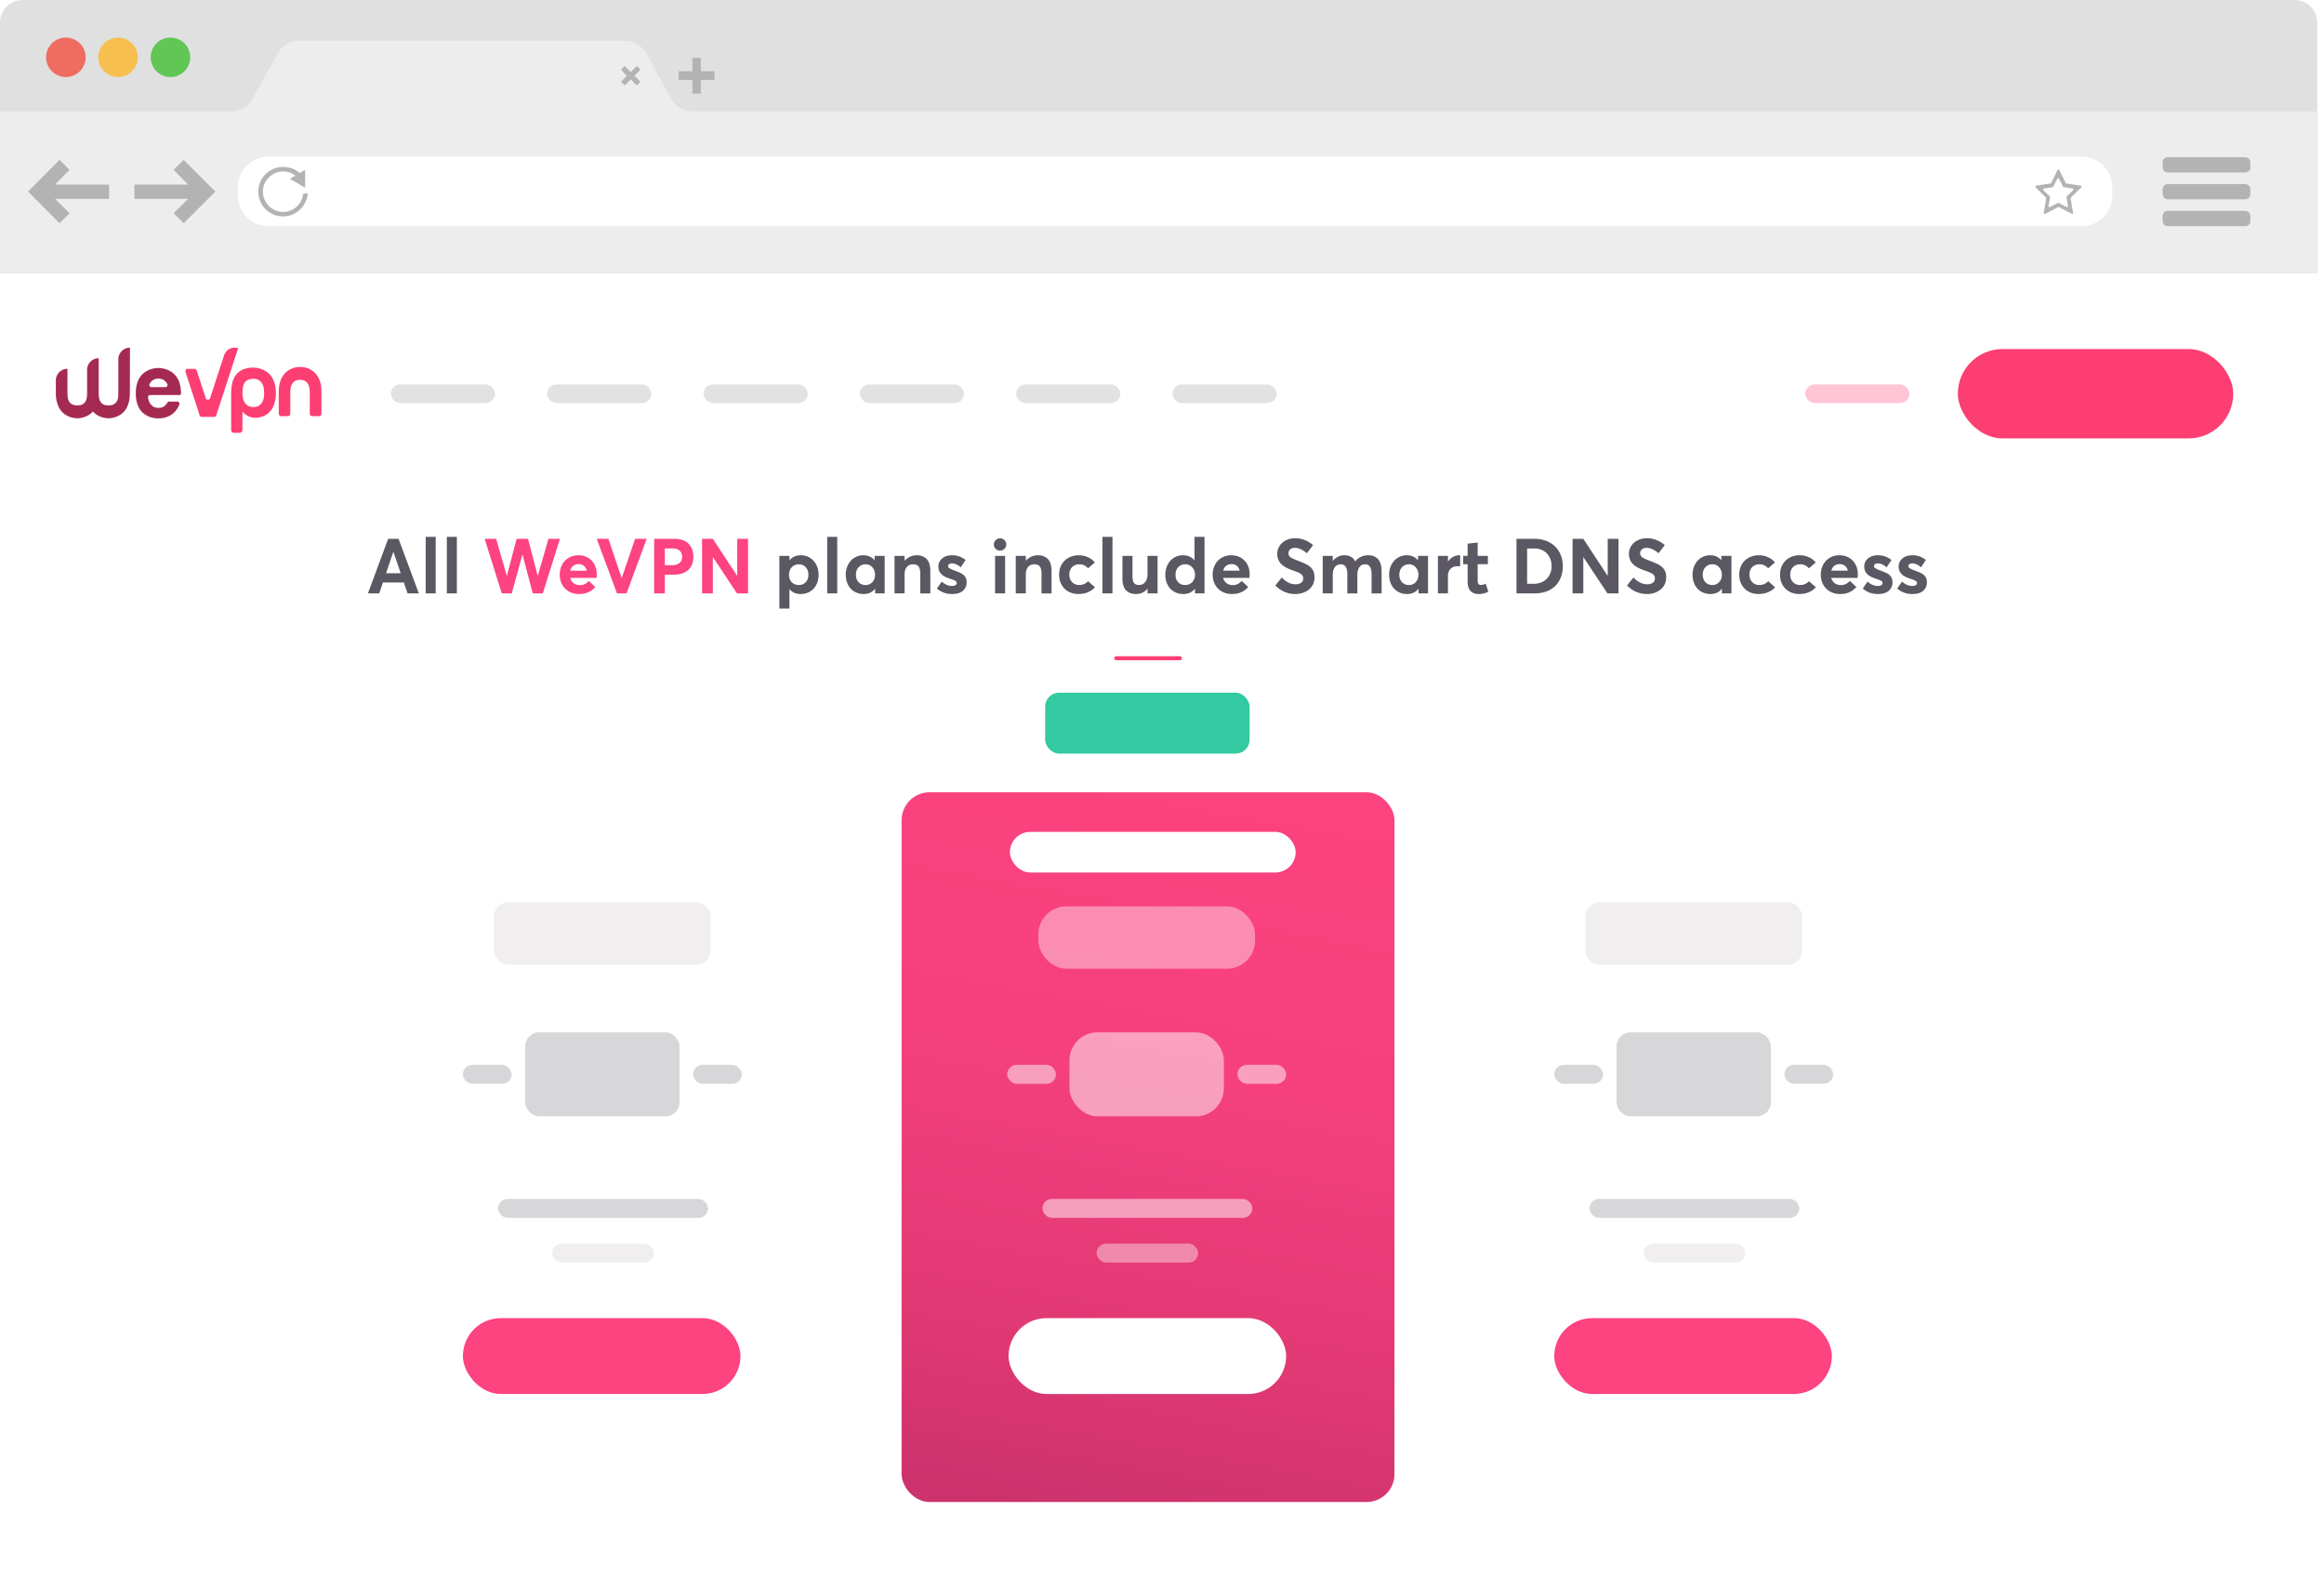 <svg width="333" height="226" fill="none" xmlns="http://www.w3.org/2000/svg"><path d="M328.791 225.68H3.247A3.243 3.243 0 010 222.441V3.239A3.219 3.219 0 013.247 0H328.79a3.243 3.243 0 013.247 3.24v219.2c-.038 1.77-1.473 3.239-3.247 3.239z" fill="#fff"/><path d="M332 39.132H0V3.24A3.219 3.219 0 013.247 0H328.79a3.243 3.243 0 013.247 3.24v35.892H332z" fill="#E0E0E0"/><path d="M96.195 14.161L92.57 7.646c-.604-1.13-1.812-1.808-3.058-1.808H42.85c-1.284 0-2.454.678-3.058 1.808l-3.625 6.515c-.604 1.13-1.812 1.808-3.058 1.808H0v23.126h332V15.969H99.253c-1.284 0-2.454-.678-3.058-1.808z" fill="#EDEDED"/><path d="M298.287 32.39H38.47a4.377 4.377 0 01-4.38-4.368v-1.205a4.377 4.377 0 014.38-4.37h259.817a4.377 4.377 0 014.379 4.37v1.205a4.377 4.377 0 01-4.379 4.369z" fill="#fff"/><path d="M321.693 24.707h-11.061a.756.756 0 01-.755-.753v-.678c0-.414.339-.753.755-.753h11.061c.416 0 .755.339.755.753v.678c.038.414-.302.753-.755.753zm0 3.842h-11.061a.756.756 0 01-.755-.753v-.678c0-.415.339-.754.755-.754h11.061c.416 0 .755.34.755.754v.678c.038.414-.302.753-.755.753zm0 3.841h-11.061a.756.756 0 01-.755-.753v-.678c0-.414.339-.753.755-.753h11.061c.416 0 .755.339.755.753v.678c.038.415-.302.754-.755.754zm-24.841-1.77l-1.812-.941a.115.115 0 00-.151 0l-1.812.942c-.114.075-.265-.038-.227-.151l.34-2.034c0-.038 0-.113-.038-.15l-1.472-1.432c-.076-.075-.038-.264.075-.264l2.039-.3c.038 0 .113-.038.113-.076l.906-1.846c.076-.113.227-.113.265 0l.906 1.846c.037.038.075.075.113.075l2.039.301c.113 0 .188.189.075.264l-1.472 1.431c-.038.038-.038.076-.038.151l.34 2.034c.075.15-.076.226-.189.15zm-4.04-3.352l.906.867c.038.037.038.075.038.15l-.226 1.206c-.038.113.113.226.226.15l1.095-.565a.115.115 0 01.151 0l1.095.565c.113.076.264-.037.226-.15l-.226-1.206c0-.037 0-.113.038-.15l.906-.867c.075-.075.037-.263-.076-.263l-1.246-.189c-.037 0-.113-.037-.113-.075l-.566-1.13c-.076-.113-.227-.113-.264 0l-.567 1.13c-.038.038-.075.075-.113.075l-1.246.189c-.075 0-.113.15-.038.263zm-249.358.452c-.151 1.47-1.36 2.637-2.87 2.637a2.905 2.905 0 01-2.907-2.9c0-1.62 1.322-2.9 2.907-2.9a2.86 2.86 0 011.737.602l-.793.452 1.095.64 1.095.64v-2.56l-.793.452c-.604-.565-1.434-.867-2.378-.867a3.54 3.54 0 100 7.081c1.887 0 3.398-1.469 3.549-3.277h-.642zM15.63 26.44H7.89l2.077-2.11-1.435-1.43-4.492 4.519.037.038H4.04l4.492 4.52 1.435-1.432-2.077-2.071h7.74V26.44zm3.624 0h7.702l-2.077-2.11 1.435-1.43 4.53 4.519-.038.038h.038l-4.53 4.52-1.435-1.432 2.077-2.071h-7.702V26.44zm83.132-16.233h-1.963V8.286h-1.208v1.92h-1.963v1.244h1.963v1.958h1.208V11.45h1.963v-1.243zm-10.608 1.506l-.869-.866.869-.866-.529-.528-.868.867-.869-.867-.528.528.83.866-.83.866.528.528.869-.867.868.867.529-.528z" fill="#B3B3B3"/><path d="M9.438 11.035a2.828 2.828 0 002.832-2.824 2.828 2.828 0 00-2.832-2.825A2.828 2.828 0 006.607 8.21a2.828 2.828 0 002.831 2.824z" fill="#EE6C60"/><path d="M16.913 11.035a2.828 2.828 0 002.832-2.824 2.828 2.828 0 00-2.832-2.825 2.828 2.828 0 00-2.831 2.825 2.828 2.828 0 002.831 2.824z" fill="#F6BF50"/><path d="M24.426 11.035a2.828 2.828 0 002.832-2.824 2.828 2.828 0 00-2.832-2.825 2.828 2.828 0 00-2.831 2.825 2.828 2.828 0 002.831 2.824z" fill="#62C654"/><rect x="280.533" y="50" width="39.467" height="12.8" rx="6.4" fill="#FD3E72"/><path d="M25.697 56.582h-4.185a.299.299 0 00-.3.352l.017.12c.03.162.075.317.139.472.098.236.253.444.467.628.207.184.501.27.876.27s.663-.091.876-.27c.167-.144.294-.305.392-.478a.303.303 0 01.26-.15h1.17c.213 0 .357.213.288.41a2.364 2.364 0 01-.19.42 3.167 3.167 0 01-.438.616 2.556 2.556 0 01-.513.431 3.987 3.987 0 01-.53.282c-.422.162-.86.248-1.327.248-.61-.011-1.152-.138-1.625-.38a3.465 3.465 0 01-.594-.414 2.483 2.483 0 01-.519-.634 3.525 3.525 0 01-.363-.915 4.969 4.969 0 01-.138-1.244c0-.472.046-.886.138-1.243.092-.357.213-.663.363-.922s.323-.472.519-.644c.196-.173.392-.311.594-.42.467-.254 1.003-.386 1.608-.41h.035c.495.023.957.127 1.389.311.184.081.369.19.553.323.185.132.358.294.52.49.16.195.299.425.42.696.121.27.213.581.265.933.017.138.035.276.046.42.012.144.023.3.023.466.006-.011.04.236-.236.236zm-1.995-1.134c.22 0 .375-.23.277-.426 0 0 0-.006-.006-.006a1.436 1.436 0 00-.282-.397 1.42 1.42 0 00-.42-.282 1.462 1.462 0 00-.572-.104 1.44 1.44 0 00-.57.104 1.247 1.247 0 00-.421.282 1.49 1.49 0 00-.288.397v.006a.304.304 0 00.276.432h2.006v-.006zM18.624 49.8c-.922 0-1.666.743-1.666 1.664v4.819c0 .201-.011.403-.034.616a1.572 1.572 0 01-.173.57c-.093.173-.23.317-.415.432-.185.115-.45.172-.784.172-.335 0-.6-.057-.784-.172a1.143 1.143 0 01-.415-.432 1.565 1.565 0 01-.173-.57 5.583 5.583 0 01-.035-.616v-4.969c-.922 0-1.666.743-1.666 1.664v3.3c0 .2-.011.402-.034.615a1.592 1.592 0 01-.173.57 1.15 1.15 0 01-.415.432c-.185.115-.45.173-.784.173-.335 0-.6-.058-.784-.173a1.143 1.143 0 01-.415-.432 1.566 1.566 0 01-.173-.57 5.596 5.596 0 01-.035-.616v-3.449c-.922 0-1.666.749-1.666 1.664v1.785a5 5 0 00.138 1.244c.093.357.208.662.346.92.144.26.306.473.49.646.185.172.375.31.565.42.444.253.957.392 1.528.409a3.293 3.293 0 001.545-.409 2.84 2.84 0 00.697-.564c.046.052.093.098.139.144.184.172.374.31.564.42.444.253.957.392 1.528.409a3.293 3.293 0 001.545-.409c.19-.11.38-.247.56-.42a2.6 2.6 0 00.49-.645c.143-.26.259-.564.345-.921.087-.357.127-.766.127-1.244l.017-6.477z" fill="#A52A51"/><path d="M30.984 59.495a.329.329 0 01-.312.225H28.92a.335.335 0 01-.311-.224l-2.035-6.236a.324.324 0 01.311-.426h.986c.138 0 .265.092.311.225l1.303 3.978c.098.3.519.3.617 0l.75-2.291 1.256-3.846a1.596 1.596 0 012.012-1.02l-3.136 9.615zm8.036-5.36a2.55 2.55 0 00-.52-.645 3.21 3.21 0 00-.593-.42 3.57 3.57 0 00-1.603-.409c-.57 0-1.055.087-1.452.254a2.546 2.546 0 00-.986.72c-.26.31-.444.69-.565 1.14a6.126 6.126 0 00-.179 1.525v5.297a.4.4 0 00.404.403h.807a.4.4 0 00.403-.403V58.93c.087.121.185.225.289.317.236.201.467.345.691.432.254.098.514.155.784.172h.064a3.056 3.056 0 001.464-.38 2.646 2.646 0 001.032-1.048 3.8 3.8 0 00.34-.91 5.2 5.2 0 00.127-1.237c0-.472-.046-.88-.144-1.238a3.606 3.606 0 00-.364-.904zm-1.217 2.804a1.96 1.96 0 01-.219.657 1.4 1.4 0 01-.467.506c-.202.138-.472.202-.807.202-.334 0-.605-.07-.807-.202a1.542 1.542 0 01-.478-.506 1.849 1.849 0 01-.225-.657 4.532 4.532 0 01-.052-.65 6.1 6.1 0 01.046-.726c.035-.242.098-.455.202-.65.104-.196.26-.352.467-.467.207-.115.49-.178.841-.178.335 0 .606.069.807.201.202.138.364.305.467.507.11.201.18.426.22.656.034.236.051.455.051.65.006.202-.011.421-.046.657zm8.053-2.286a3.239 3.239 0 00-.536-1.025 2.53 2.53 0 00-.71-.622 3.323 3.323 0 00-.72-.317 2.672 2.672 0 00-.594-.115c-.167-.011-.265-.011-.294-.011-.034 0-.138.005-.3.011a2.648 2.648 0 00-.582.115c-.225.07-.467.173-.72.317a2.53 2.53 0 00-.71.622 3.31 3.31 0 00-.535 1.025c-.139.414-.214.92-.214 1.525v3.075c0 .201.162.362.363.362h.928a.361.361 0 00.364-.362v-3.069c0-.201.017-.403.052-.61a1.72 1.72 0 01.201-.57c.098-.173.242-.317.421-.426.179-.115.421-.167.72-.167.3 0 .543.057.721.167.179.115.323.253.421.426.098.172.167.363.202.57.034.207.052.414.052.61v3.069a.36.36 0 00.363.362h.951a.361.361 0 00.363-.362v-3.069c0-.61-.069-1.117-.207-1.531z" fill="#FD3E72"/><rect x="56" y="55.067" width="14.933" height="2.667" rx="1.333" fill="#E2E2E2"/><rect x="78.4" y="55.067" width="14.933" height="2.667" rx="1.333" fill="#E2E2E2"/><rect x="100.8" y="55.067" width="14.933" height="2.667" rx="1.333" fill="#E2E2E2"/><rect x="123.2" y="55.067" width="14.933" height="2.667" rx="1.333" fill="#E2E2E2"/><rect x="145.6" y="55.067" width="14.933" height="2.667" rx="1.333" fill="#E2E2E2"/><rect x="168" y="55.067" width="14.933" height="2.667" rx="1.333" fill="#E2E2E2"/><rect x="258.667" y="55.067" width="14.933" height="2.667" rx="1.333" fill="#FD3E72" fill-opacity=".3"/><rect x="159.65" y="94" width="9.701" height=".582" rx=".291" fill="#FD3E72"/><g filter="url(#filter0_d)"><rect x="51" y="108.492" width="70.622" height="101.665" rx="4" fill="#fff"/></g><rect x="70.79" y="129.251" width="31.043" height="8.925" rx="2" fill="#D9D4D4" fill-opacity=".4"/><rect x="75.252" y="147.877" width="22.118" height="12.029" rx="2" fill="#5B5863" fill-opacity=".24"/><rect x="99.31" y="152.533" width="6.985" height="2.716" rx="1.358" fill="#5B5863" fill-opacity=".24"/><rect x="66.327" y="152.533" width="6.985" height="2.716" rx="1.358" fill="#5B5863" fill-opacity=".24"/><rect x="71.372" y="171.741" width="30.073" height="2.716" rx="1.358" fill="#5B5863" fill-opacity=".24"/><rect x="79.132" y="178.144" width="14.551" height="2.716" rx="1.358" fill="#F0EEEE"/><rect x="66.327" y="188.815" width="39.773" height="10.865" rx="5.432" fill="#FD4380"/><g filter="url(#filter1_d)"><rect x="207.378" y="108.492" width="70.622" height="101.665" rx="4" fill="#fff"/></g><rect x="227.168" y="129.251" width="31.043" height="8.925" rx="2" fill="#D9D4D4" fill-opacity=".4"/><rect x="231.63" y="147.877" width="22.118" height="12.029" rx="2" fill="#5B5863" fill-opacity=".24"/><rect x="255.688" y="152.533" width="6.985" height="2.716" rx="1.358" fill="#5B5863" fill-opacity=".24"/><rect x="222.705" y="152.533" width="6.985" height="2.716" rx="1.358" fill="#5B5863" fill-opacity=".24"/><rect x="227.75" y="171.741" width="30.073" height="2.716" rx="1.358" fill="#5B5863" fill-opacity=".24"/><rect x="235.51" y="178.144" width="14.551" height="2.716" rx="1.358" fill="#F0EEEE"/><rect x="222.705" y="188.815" width="39.773" height="10.865" rx="5.432" fill="#FD4380"/><g filter="url(#filter2_d)"><rect x="129.189" y="108.492" width="70.622" height="101.665" rx="4" fill="url(#paint0_linear)"/></g><rect x="148.785" y="129.833" width="31.043" height="8.925" rx="4" fill="#fff" fill-opacity=".4"/><rect x="144.71" y="119.162" width="40.938" height="5.821" rx="2.91" fill="#fff"/><rect x="144.516" y="188.815" width="39.773" height="10.865" rx="5.432" fill="#fff"/><g filter="url(#filter3_d)"><rect x="149.755" y="104.223" width="29.297" height="8.731" rx="2" fill="#33CAA1"/></g><rect x="153.247" y="147.877" width="22.118" height="12.029" rx="4" fill="#fff" fill-opacity=".5"/><rect x="177.305" y="152.533" width="6.985" height="2.716" rx="1.358" fill="#fff" fill-opacity=".5"/><rect x="144.322" y="152.533" width="6.985" height="2.716" rx="1.358" fill="#fff" fill-opacity=".5"/><rect x="149.367" y="171.741" width="30.073" height="2.716" rx="1.358" fill="#fff" fill-opacity=".5"/><rect x="157.127" y="178.144" width="14.551" height="2.716" rx="1.358" fill="#fff" fill-opacity=".4"/><path d="M58.4 85h1.616l-2.906-7.815h-1.493L52.722 85h1.617l.532-1.563h2.997L58.399 85zm-3.084-2.884l1.042-3.067h.011l1.047 3.067h-2.1zM60.994 85h1.44v-8.1h-1.44V85zm3.029 0h1.44v-8.1h-1.44V85zm50.741-5.462c-.688 0-1.23.236-1.628.709h-.021v-.618h-1.44v7.546h1.44v-2.777h.021c.382.462.908.693 1.585.693.365 0 .709-.064 1.026-.198a2.35 2.35 0 00.816-.554c.226-.236.408-.531.537-.875.129-.344.193-.725.193-1.133a3.4 3.4 0 00-.123-.913 2.683 2.683 0 00-.892-1.364 2.28 2.28 0 00-.703-.382 2.568 2.568 0 00-.811-.134zm-.306 4.264c-.264 0-.5-.059-.715-.177a1.279 1.279 0 01-.505-.521 1.567 1.567 0 01-.182-.768c0-.21.032-.408.102-.596.07-.183.166-.344.29-.478.118-.13.268-.237.44-.312a1.42 1.42 0 01.57-.118c.392 0 .719.14.982.414.258.279.393.639.393 1.09 0 .435-.129.79-.387 1.058-.258.274-.586.408-.988.408zM118.529 85h1.439v-8.1h-1.439V85zm6.794-5.371v.607h-.021c-.403-.462-.929-.698-1.585-.698-.354 0-.693.07-1.004.21a2.48 2.48 0 00-.806.574 2.707 2.707 0 00-.526.886 3.22 3.22 0 00-.193 1.123c0 .408.064.79.193 1.133.129.344.306.639.532.875.225.237.499.425.816.554a2.62 2.62 0 001.031.198c.688 0 1.219-.247 1.606-.74h.027V85h1.37v-5.371h-1.44zm-1.3 4.173c-.408 0-.735-.134-.993-.408-.258-.269-.382-.623-.382-1.058 0-.451.129-.811.393-1.09.263-.274.59-.414.988-.414.387 0 .709.145.967.43.257.29.386.644.386 1.074 0 .435-.134.79-.392 1.058a1.285 1.285 0 01-.967.408zm7.332-4.264c-.333 0-.65.07-.951.204-.3.134-.558.327-.773.58h-.016v-.693h-1.44V85h1.44v-2.702c0-.467.107-.827.327-1.085.221-.252.516-.381.892-.381.349 0 .607.102.779.3.166.205.252.549.252 1.043v2.83h1.44v-3.19c0-.403-.049-.752-.14-1.053a1.758 1.758 0 00-.408-.709 1.748 1.748 0 00-.612-.386 2.26 2.26 0 00-.79-.13zm5.065 5.553c.677 0 1.192-.15 1.547-.462.354-.306.537-.709.537-1.208 0-.129-.011-.253-.032-.36-.07-.355-.28-.645-.623-.86-.204-.128-.602-.3-1.193-.52a3.221 3.221 0 01-.617-.29c-.129-.086-.188-.183-.188-.29a.33.33 0 01.161-.296.647.647 0 01.365-.107c.204 0 .419.048.644.145.226.096.436.236.64.424l.698-1.053a3.285 3.285 0 00-.929-.515 3.206 3.206 0 00-1.037-.161c-.365 0-.698.07-.988.198-.29.135-.521.323-.693.57a1.432 1.432 0 00-.253.843c0 .172.017.328.06.467.037.145.096.274.171.382a1.73 1.73 0 00.602.548c.129.075.258.134.387.187.129.054.274.108.435.161.252.087.44.15.569.205.129.053.226.112.301.177.07.064.107.134.107.215a.373.373 0 01-.177.322c-.118.086-.279.123-.483.123-.548 0-1.042-.209-1.488-.628l-.698.994c.596.526 1.321.79 2.175.79zm6.88-6.22a.875.875 0 00.629-.257.847.847 0 00.263-.623.853.853 0 00-.263-.618.875.875 0 00-.629-.258.864.864 0 00-.633.258.848.848 0 00-.258.618c0 .16.037.311.118.445a.792.792 0 00.322.317c.14.081.29.119.451.119zM142.581 85h1.439v-5.371h-1.439V85zm6.144-5.462c-.333 0-.65.07-.951.204-.3.134-.558.327-.773.58h-.016v-.693h-1.44V85h1.44v-2.702c0-.467.107-.827.327-1.085.221-.252.516-.381.892-.381.349 0 .607.102.779.3.166.205.252.549.252 1.043v2.83h1.44v-3.19c0-.403-.049-.752-.14-1.053a1.758 1.758 0 00-.408-.709 1.74 1.74 0 00-.612-.386 2.255 2.255 0 00-.79-.13zm5.796 5.553c.515 0 .977-.086 1.385-.268.408-.177.741-.408.989-.698l-.989-.87a1.642 1.642 0 01-1.246.542c-.43 0-.773-.134-1.042-.414-.268-.274-.397-.633-.397-1.074 0-.215.032-.413.102-.596.064-.183.161-.338.284-.467.124-.13.274-.226.457-.301.177-.075.371-.113.585-.113.505 0 .919.193 1.252.575l.972-.838a2.604 2.604 0 00-1.01-.763 3.163 3.163 0 00-1.273-.268 3.05 3.05 0 00-1.466.349 2.52 2.52 0 00-1.004.983c-.242.424-.36.907-.36 1.45 0 .542.118 1.026.354 1.445.237.424.57.752.989.983.418.23.891.343 1.418.343zm3.442-.091h1.44v-8.1h-1.44V85zm6.462-5.371v2.605c0 .5-.118.886-.344 1.155a1.07 1.07 0 01-.849.408c-.343 0-.59-.097-.741-.29-.15-.194-.22-.537-.22-1.02v-2.858h-1.439v3.233c0 .403.043.747.139 1.037.097.29.231.52.414.693.182.172.386.3.623.381.231.08.499.118.8.118.306 0 .596-.059.87-.188s.516-.311.725-.558h.022V85h1.439v-5.371h-1.439zm6.73-2.729v3.336h-.027c-.408-.462-.945-.698-1.622-.698a2.44 2.44 0 00-1.81.784 2.692 2.692 0 00-.527.886 3.441 3.441 0 00-.128 1.8c.042.214.102.413.182.595.081.183.177.355.296.51.112.162.241.296.392.414a2.374 2.374 0 001.026.5c.193.043.397.064.612.064.703 0 1.251-.247 1.643-.74h.033V85h1.369v-8.1h-1.439zm-1.343 6.902c-.408 0-.736-.134-.994-.408-.257-.269-.381-.623-.381-1.058 0-.451.129-.811.392-1.09.263-.274.591-.414.988-.414.409 0 .742.145 1.01.43.269.29.403.644.403 1.074 0 .29-.064.542-.193.768a1.325 1.325 0 01-.511.521 1.463 1.463 0 01-.714.177zm9.249-1.536c0-.52-.113-.988-.328-1.402a2.447 2.447 0 00-.929-.972 2.682 2.682 0 00-1.38-.354c-.376 0-.731.07-1.058.204-.333.14-.613.327-.849.569a2.588 2.588 0 00-.553.88 2.95 2.95 0 00-.204 1.118c0 .548.118 1.037.36 1.461.241.43.574.757.993.983a2.93 2.93 0 001.413.338c.516 0 .967-.091 1.364-.274.392-.182.709-.43.956-.74l-.934-.87c-.339.407-.768.611-1.284.606-.344 0-.639-.097-.881-.28a1.334 1.334 0 01-.489-.751h3.765c.022-.086.038-.258.038-.516zm-2.589-1.46c.301 0 .553.085.752.252.193.166.333.397.408.687h-2.368c.08-.3.225-.537.44-.698.215-.161.467-.242.768-.242zm9.115 4.285c.263 0 .521-.026.779-.08.252-.054.499-.145.741-.274.242-.13.456-.28.639-.462a2.05 2.05 0 00.441-.682 2.47 2.47 0 00.166-.908c0-.322-.054-.602-.15-.849-.161-.386-.489-.714-.973-.983-.214-.112-.644-.295-1.294-.553a5.86 5.86 0 01-.849-.37 1.049 1.049 0 01-.268-.194.621.621 0 01-.145-.215.586.586 0 01-.054-.263c0-.241.091-.435.263-.574.172-.14.398-.21.677-.21.505 0 1.074.258 1.703.768l.891-1.165c-.811-.666-1.686-.994-2.632-.983a2.92 2.92 0 00-1.267.306 2.268 2.268 0 00-.908.8c-.225.344-.333.72-.333 1.128a2.156 2.156 0 00.258 1.058c.075.14.177.269.301.392.123.124.247.231.376.317.123.086.274.177.446.263.171.086.327.161.478.215.145.06.311.124.504.188.21.075.382.135.511.188.129.054.252.113.37.177a1.2 1.2 0 01.274.2.84.84 0 01.151.236.92.92 0 01.053.306.754.754 0 01-.123.43.824.824 0 01-.382.29 1.528 1.528 0 01-.617.107 1.87 1.87 0 01-.484-.06 2.313 2.313 0 01-.499-.177 2.508 2.508 0 01-.5-.306 2.74 2.74 0 01-.462-.435l-.929 1.144c.398.414.843.72 1.332.924.489.204.994.306 1.515.306zm10.484-5.553c-.386 0-.741.075-1.063.225-.322.15-.591.36-.806.64h-.016c-.317-.575-.849-.865-1.595-.865-.301 0-.591.07-.87.21-.28.139-.527.332-.736.59h-.016v-.71h-1.44V85h1.44v-2.686c0-.311.048-.58.15-.805a1.11 1.11 0 01.403-.51c.166-.108.36-.167.58-.167.634 0 .951.467.951 1.397v2.776h1.439v-2.69c0-.312.049-.58.145-.806.097-.226.231-.398.398-.51a.986.986 0 01.553-.167c.623 0 .94.467.94 1.397v2.776h1.439V81.88c0-.794-.166-1.38-.499-1.767-.333-.381-.795-.574-1.397-.574zm7.112.09v.608h-.022c-.403-.462-.929-.698-1.584-.698a2.44 2.44 0 00-1.81.784 2.692 2.692 0 00-.527.886 3.22 3.22 0 00-.193 1.123c0 .408.064.79.193 1.133.129.344.306.639.532.875.226.237.499.425.816.554.317.134.661.198 1.032.198.687 0 1.219-.247 1.606-.74h.026V85h1.37v-5.371h-1.439zm-1.3 4.174c-.408 0-.736-.134-.994-.408-.258-.269-.381-.623-.381-1.058 0-.451.129-.811.392-1.09.263-.274.591-.414.988-.414.387 0 .709.145.967.43.258.29.387.644.387 1.074 0 .435-.135.79-.392 1.058a1.288 1.288 0 01-.967.408zm7.229-4.264c-.322 0-.617.08-.897.23a2.19 2.19 0 00-.725.65h-.016v-.79h-1.439V85h1.439v-2.492c0-.408.118-.747.36-1.01.242-.258.58-.392 1.01-.392.107 0 .236.005.381.016v-1.579c-.021 0-.059-.005-.113-.005zm2.718 5.553c.328 0 .596-.026.806-.086a2.72 2.72 0 00.617-.252l-.37-1.15a1.472 1.472 0 01-.677.189c-.172 0-.29-.054-.365-.167-.075-.107-.108-.285-.108-.521v-2.283h1.461V79.63h-1.461v-1.912l-1.439.156v1.756h-.634v1.192h.634v2.482c0 .59.134 1.036.408 1.337.274.3.65.451 1.128.451zm5.462-.091h2.616c.618 0 1.182-.091 1.687-.285a3.458 3.458 0 001.267-.795c.344-.343.607-.752.79-1.235a4.405 4.405 0 00.279-1.579c0-.57-.097-1.101-.29-1.584a3.576 3.576 0 00-.811-1.241 3.679 3.679 0 00-1.284-.806 4.635 4.635 0 00-1.67-.29h-2.584V85zm1.526-1.38v-5.05h1.09c.462 0 .876.114 1.246.328.366.215.656.516.86.903.204.386.311.822.311 1.305 0 .354-.064.688-.182.994a2.38 2.38 0 01-.505.8 2.292 2.292 0 01-.795.526 2.712 2.712 0 01-1.031.194h-.994zm11.548-6.435v5.28h-.022l-3.475-5.28h-1.541V85h1.541v-5.178h.022L230.328 85h1.585v-7.815h-1.547zm5.613 7.906c.263 0 .521-.026.778-.08.253-.054.5-.145.742-.274.241-.13.456-.28.639-.462.182-.183.327-.408.44-.682a2.45 2.45 0 00.167-.908c0-.322-.054-.602-.151-.849-.161-.386-.489-.714-.972-.983-.215-.112-.644-.295-1.294-.553a5.592 5.592 0 01-.849-.37 1.075 1.075 0 01-.269-.194.65.65 0 01-.145-.215.6.6 0 01-.053-.263c0-.241.091-.435.263-.574.172-.14.397-.21.677-.21.505 0 1.074.258 1.702.768l.892-1.165c-.811-.666-1.687-.994-2.632-.983a2.92 2.92 0 00-1.268.306 2.272 2.272 0 00-.907.8c-.226.344-.333.72-.333 1.128 0 .204.021.398.07.58.048.183.112.339.188.478.075.14.177.269.3.392.124.124.247.231.376.317.124.086.274.177.446.263.172.086.328.161.478.215.145.06.312.124.505.188.21.075.381.135.51.188.129.054.253.113.371.177.118.065.209.135.274.2.064.069.113.15.15.236a.92.92 0 01.054.306.747.747 0 01-.124.43.821.821 0 01-.381.29 1.533 1.533 0 01-.618.107c-.161 0-.322-.016-.483-.06a2.321 2.321 0 01-.5-.177 2.502 2.502 0 01-.499-.306 2.703 2.703 0 01-.462-.435l-.929 1.144c.397.414.843.72 1.332.924.489.204.994.306 1.515.306zm10.677-5.462v.607h-.021c-.403-.462-.929-.698-1.585-.698-.354 0-.693.07-1.004.21a2.48 2.48 0 00-.806.574 2.707 2.707 0 00-.526.886 3.22 3.22 0 00-.193 1.123c0 .408.064.79.193 1.133.129.344.306.639.532.875.225.237.499.425.816.554a2.62 2.62 0 001.031.198c.688 0 1.219-.247 1.606-.74h.027V85h1.37v-5.371h-1.44zm-1.3 4.173c-.408 0-.735-.134-.993-.408-.258-.269-.382-.623-.382-1.058 0-.451.129-.811.393-1.09.263-.274.59-.414.988-.414.387 0 .709.145.967.43.257.29.386.644.386 1.074 0 .435-.134.79-.392 1.058a1.285 1.285 0 01-.967.408zm6.618 1.29c.515 0 .977-.087 1.385-.27.409-.177.742-.407.989-.698l-.989-.87a1.642 1.642 0 01-1.246.542c-.429 0-.773-.133-1.042-.413-.268-.274-.397-.633-.397-1.074 0-.215.032-.413.102-.596.064-.183.161-.338.285-.467.123-.13.273-.226.456-.301.177-.075.371-.113.586-.113.504 0 .918.193 1.251.575l.972-.838a2.59 2.59 0 00-1.01-.763 3.163 3.163 0 00-1.273-.268 3.05 3.05 0 00-1.466.349 2.52 2.52 0 00-1.004.983c-.242.424-.36.907-.36 1.45 0 .542.118 1.026.354 1.445.237.424.57.752.989.983.419.23.891.343 1.418.343zm5.843 0c.516 0 .978-.087 1.386-.27.408-.177.741-.407.988-.698l-.988-.87a1.634 1.634 0 01-1.246.542c-.43 0-.773-.133-1.042-.413-.269-.274-.397-.633-.397-1.074 0-.215.032-.413.102-.596.064-.183.161-.338.284-.467.124-.13.274-.226.457-.301.177-.075.37-.113.585-.113.505 0 .919.193 1.252.575l.972-.838a2.604 2.604 0 00-1.01-.763 3.163 3.163 0 00-1.273-.268 3.05 3.05 0 00-1.466.349 2.52 2.52 0 00-1.004.983c-.242.424-.36.907-.36 1.45 0 .542.118 1.026.354 1.445.236.424.569.752.988.983.419.23.892.343 1.418.343zm8.385-2.826c0-.52-.113-.988-.328-1.402a2.453 2.453 0 00-.929-.972 2.683 2.683 0 00-1.381-.354c-.376 0-.73.07-1.058.204a2.53 2.53 0 00-.848.569 2.59 2.59 0 00-.554.88 2.97 2.97 0 00-.204 1.118c0 .548.119 1.037.36 1.461.242.43.575.757.994.983.419.225.886.338 1.413.338.515 0 .966-.091 1.364-.274.392-.182.709-.43.956-.74l-.935-.87c-.338.407-.768.611-1.283.606-.344 0-.64-.097-.881-.28a1.334 1.334 0 01-.489-.751h3.765c.022-.086.038-.258.038-.516zm-2.589-1.46c.301 0 .553.085.752.252.193.166.333.397.408.687h-2.369c.081-.3.226-.537.441-.698.215-.161.467-.242.768-.242zm5.473 4.285c.677 0 1.192-.15 1.547-.462.354-.306.537-.709.537-1.208 0-.129-.011-.253-.032-.36-.07-.355-.28-.645-.623-.86-.204-.128-.602-.3-1.193-.52a3.221 3.221 0 01-.617-.29c-.129-.086-.188-.183-.188-.29a.33.33 0 01.161-.296.647.647 0 01.365-.107c.204 0 .419.048.645.145.225.096.435.236.639.424l.698-1.053a3.285 3.285 0 00-.929-.515 3.206 3.206 0 00-1.037-.161c-.365 0-.698.07-.988.198-.29.135-.521.323-.693.57a1.432 1.432 0 00-.253.843c0 .172.017.328.06.467.037.145.096.274.171.382a1.73 1.73 0 00.602.548c.129.075.258.134.387.187.129.054.274.108.435.161.252.087.44.15.569.205.129.053.226.112.301.177.07.064.107.134.107.215a.373.373 0 01-.177.322c-.118.086-.279.123-.483.123-.548 0-1.042-.209-1.488-.628l-.698.994c.596.526 1.321.79 2.175.79zm4.931 0c.676 0 1.192-.15 1.546-.462.355-.306.538-.709.538-1.208 0-.129-.011-.253-.033-.36-.069-.355-.279-.645-.623-.86-.204-.128-.601-.3-1.192-.52a3.237 3.237 0 01-.618-.29c-.129-.086-.188-.183-.188-.29 0-.13.054-.226.161-.296a.652.652 0 01.366-.107c.204 0 .419.048.644.145.226.096.435.236.639.424l.699-1.053a3.29 3.29 0 00-.93-.515 3.2 3.2 0 00-1.036-.161c-.365 0-.698.07-.989.198-.29.135-.521.323-.692.57a1.432 1.432 0 00-.253.843c0 .172.016.328.059.467.038.145.097.274.172.382a1.7 1.7 0 00.602.548 3.1 3.1 0 00.386.187c.129.054.274.108.435.161.253.087.441.15.57.205.129.053.225.112.301.177.069.064.107.134.107.215a.373.373 0 01-.177.322c-.118.086-.28.123-.484.123-.548 0-1.042-.209-1.487-.628l-.699.994c.597.526 1.322.79 2.176.79z" fill="#5B5863"/><path d="M78.584 77.185l-1.52 5.285h-.021l-1.38-5.285h-1.64l-1.39 5.285h-.022l-1.52-5.285h-1.649L71.902 85h1.43l1.52-5.56h.015L76.34 85h1.434l2.46-7.815h-1.649zm6.923 5.081c0-.52-.113-.988-.327-1.402a2.453 2.453 0 00-.93-.972 2.682 2.682 0 00-1.38-.354c-.376 0-.73.07-1.058.204-.333.14-.612.327-.849.569a2.587 2.587 0 00-.553.88 2.95 2.95 0 00-.204 1.118c0 .548.118 1.037.36 1.461.242.43.575.757.994.983.418.225.886.338 1.412.338.516 0 .967-.091 1.364-.274.392-.182.71-.43.957-.74l-.935-.87c-.339.407-.768.611-1.284.606-.343 0-.639-.097-.88-.28a1.335 1.335 0 01-.49-.751h3.766c.021-.086.037-.258.037-.516zm-2.589-1.46c.301 0 .554.085.752.252.194.166.333.397.409.687H81.71c.08-.3.226-.537.44-.698a1.24 1.24 0 01.768-.242zm8.084-3.62l-1.912 5.612h-.016l-1.89-5.613h-1.677l2.9 7.815h1.365l2.89-7.815h-1.66zM93.736 85h1.525v-2.675h1.22c.43 0 .821-.048 1.17-.156.35-.102.65-.257.903-.467a2.05 2.05 0 00.585-.795 2.88 2.88 0 00.204-1.117c0-.381-.053-.73-.16-1.042a2.34 2.34 0 00-.484-.822 2.096 2.096 0 00-.854-.548 3.542 3.542 0 00-1.22-.193h-2.89V85zm1.525-4.044V78.56h1.09c.441 0 .785.108 1.026.322.242.215.366.51.366.876 0 .37-.13.66-.376.875-.247.215-.607.323-1.08.323h-1.026zm10.377-3.77v5.279h-.021l-3.475-5.28H100.6V85h1.542v-5.178h.021L105.601 85h1.584v-7.815h-1.547z" fill="#FD4380"/><defs><filter id="filter0_d" x="41" y="103.492" width="90.622" height="121.665" filterUnits="userSpaceOnUse" color-interpolation-filters="sRGB"><feFlood flood-opacity="0" result="BackgroundImageFix"/><feColorMatrix in="SourceAlpha" values="0 0 0 0 0 0 0 0 0 0 0 0 0 0 0 0 0 0 127 0"/><feOffset dy="5"/><feGaussianBlur stdDeviation="5"/><feColorMatrix values="0 0 0 0 0.508 0 0 0 0 0.508 0 0 0 0 0.508 0 0 0 0.15 0"/><feBlend in2="BackgroundImageFix" result="effect1_dropShadow"/><feBlend in="SourceGraphic" in2="effect1_dropShadow" result="shape"/></filter><filter id="filter1_d" x="197.378" y="103.492" width="90.622" height="121.665" filterUnits="userSpaceOnUse" color-interpolation-filters="sRGB"><feFlood flood-opacity="0" result="BackgroundImageFix"/><feColorMatrix in="SourceAlpha" values="0 0 0 0 0 0 0 0 0 0 0 0 0 0 0 0 0 0 127 0"/><feOffset dy="5"/><feGaussianBlur stdDeviation="5"/><feColorMatrix values="0 0 0 0 0.508 0 0 0 0 0.508 0 0 0 0 0.508 0 0 0 0.15 0"/><feBlend in2="BackgroundImageFix" result="effect1_dropShadow"/><feBlend in="SourceGraphic" in2="effect1_dropShadow" result="shape"/></filter><filter id="filter2_d" x="119.189" y="103.492" width="90.622" height="121.665" filterUnits="userSpaceOnUse" color-interpolation-filters="sRGB"><feFlood flood-opacity="0" result="BackgroundImageFix"/><feColorMatrix in="SourceAlpha" values="0 0 0 0 0 0 0 0 0 0 0 0 0 0 0 0 0 0 127 0"/><feOffset dy="5"/><feGaussianBlur stdDeviation="5"/><feColorMatrix values="0 0 0 0 0.667 0 0 0 0 0.667 0 0 0 0 0.667 0 0 0 0.1 0"/><feBlend in2="BackgroundImageFix" result="effect1_dropShadow"/><feBlend in="SourceGraphic" in2="effect1_dropShadow" result="shape"/></filter><filter id="filter3_d" x="124.755" y="74.223" width="79.297" height="58.731" filterUnits="userSpaceOnUse" color-interpolation-filters="sRGB"><feFlood flood-opacity="0" result="BackgroundImageFix"/><feColorMatrix in="SourceAlpha" values="0 0 0 0 0 0 0 0 0 0 0 0 0 0 0 0 0 0 127 0"/><feOffset dy="-5"/><feGaussianBlur stdDeviation="12.5"/><feColorMatrix values="0 0 0 0 0.508 0 0 0 0 0.508 0 0 0 0 0.508 0 0 0 0.15 0"/><feBlend in2="BackgroundImageFix" result="effect1_dropShadow"/><feBlend in="SourceGraphic" in2="effect1_dropShadow" result="shape"/></filter><linearGradient id="paint0_linear" x1="122.308" y1="230.31" x2="146.365" y2="98.083" gradientUnits="userSpaceOnUse"><stop stop-color="#BA2C64"/><stop offset=".339" stop-color="#DE3873"/><stop offset=".661" stop-color="#F5407D"/><stop offset="1" stop-color="#FD4380"/></linearGradient></defs></svg>